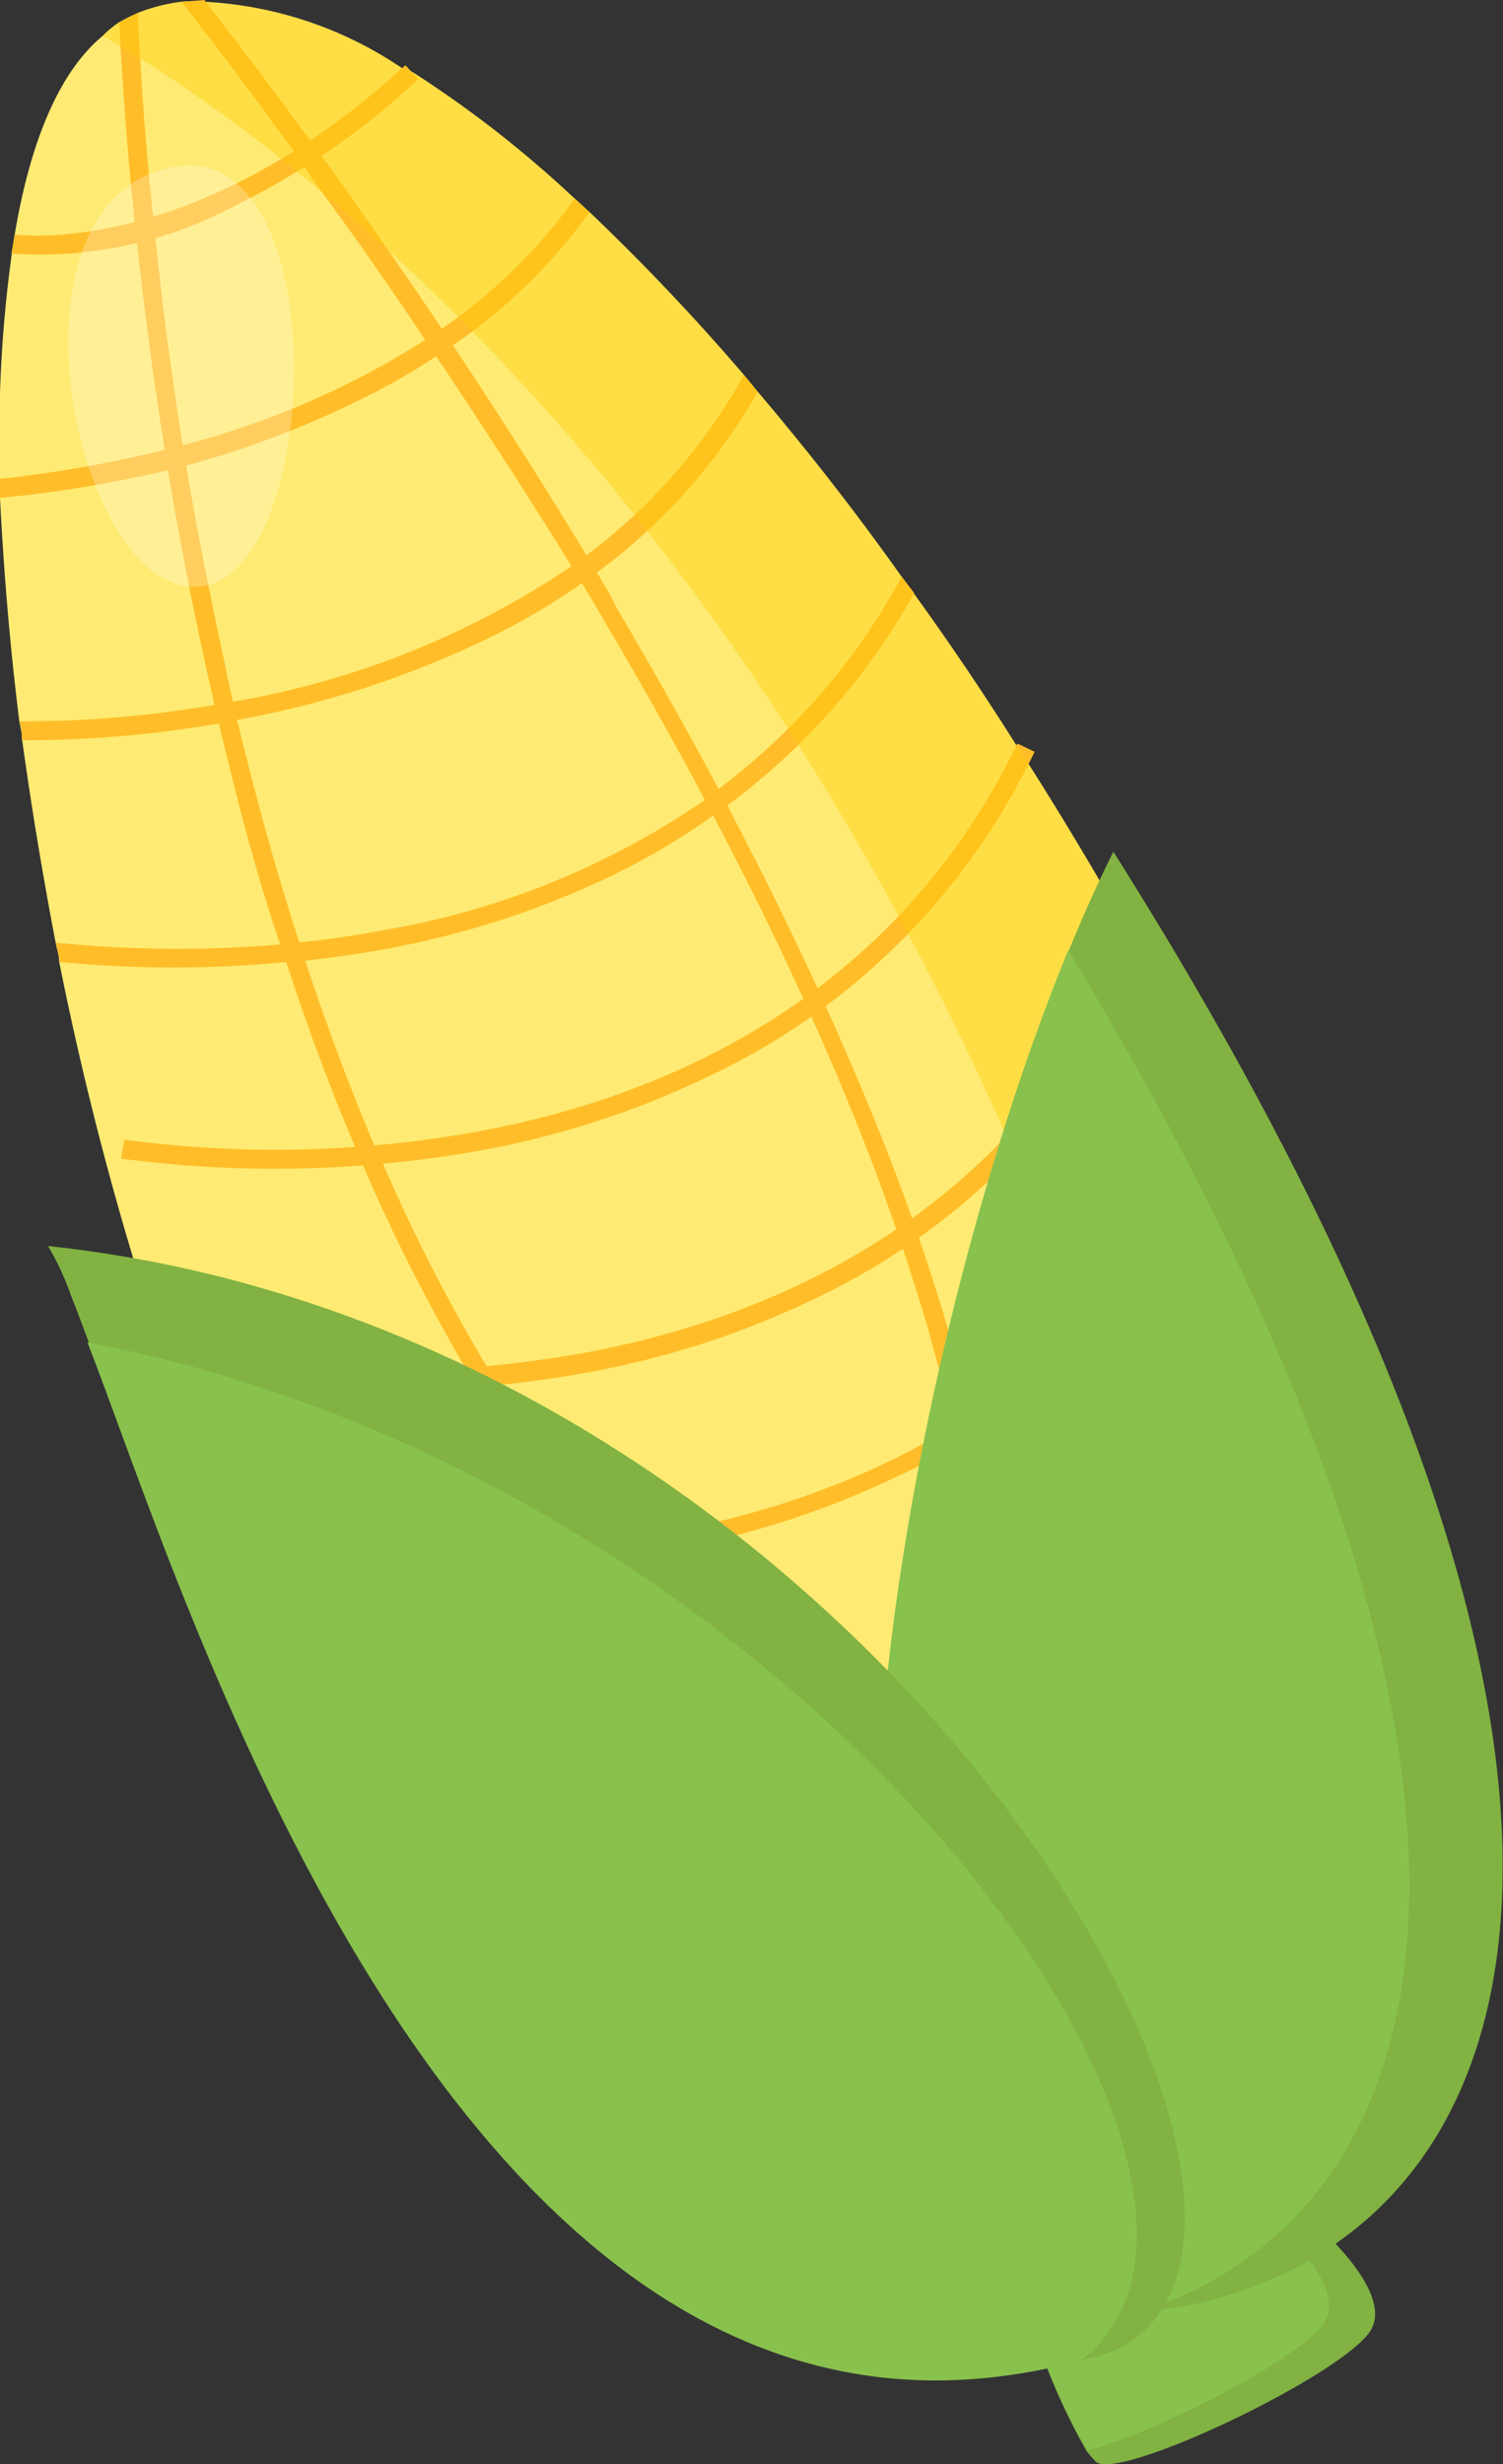 <svg xmlns="http://www.w3.org/2000/svg" viewBox="0 0 41.97 68.8"><rect x="0" y="0" width="41.97" height="68.8" fill="#333333" stroke="none"/><defs><style>.cls-1{isolation:isolate;}.cls-2{fill:#ffeb73;}.cls-3{fill:#ffbe29;}.cls-4{fill:#81b242;}.cls-5{fill:#89c14d;}.cls-6{fill:#ffcd0b;opacity:0.43;}.cls-7{fill:#fff;opacity:0.25;mix-blend-mode:screen;}</style></defs><g class="cls-1"><g id="Camada_2" data-name="Camada 2"><g id="_ÎÓÈ_1" data-name="—ÎÓÈ_1"><path class="cls-2" d="M34.53,31.77C41.82,47,42,57.39,36.31,62.53a12.19,12.19,0,0,1-2.89,1.91c-8.54,4.1-16.81,0-25.17-17.4a89.53,89.53,0,0,1-6.6-20.2c0-.18-.07-.36-.1-.54Q1,23.42.62,20.67c0-.18-.05-.36-.08-.53C.27,18,.1,15.86,0,13.9c0-.17,0-.35,0-.53A37.27,37.27,0,0,1,.33,7.08.19.19,0,0,1,.34,7l.07-.45C.85,3.93,1.66,2,2.87,1A2.79,2.79,0,0,1,3.33.62L3.59.48,3.85.36A5,5,0,0,1,5.06.05a4.46,4.46,0,0,1,.63,0h0a10.8,10.8,0,0,1,5.56,1.87L11.5,2h0a31.13,31.13,0,0,1,4.55,3.55l.4.36A62.22,62.22,0,0,1,20.8,10.5l.36.44c1.36,1.6,2.71,3.32,4,5.14l.35.48q1.45,2,2.84,4.2h0c.11.17.22.35.34.52A103.62,103.62,0,0,1,34.53,31.77Z"/><path class="cls-3" d="M6.59,5.73A11.54,11.54,0,0,1,.32,7.08l.09-.53c.05,0,5,.7,10.91-4.73l.36.39A21.11,21.11,0,0,1,6.59,5.73Z"/><path class="cls-3" d="M16.46,5.93A15.54,15.54,0,0,1,12.71,9.6l-.44.29a18.44,18.44,0,0,1-2.4,1.36A26.45,26.45,0,0,1,5.2,13l-.52.13A33.83,33.83,0,0,1,0,13.9c0-.17,0-.35,0-.53a34,34,0,0,0,4.59-.81l.51-.13a23.62,23.62,0,0,0,6.87-3l.44-.3a14.94,14.94,0,0,0,3.64-3.59Z"/><path class="cls-3" d="M21.16,10.94a16.24,16.24,0,0,1-4.43,5l-.43.31a19.25,19.25,0,0,1-3,1.73A27,27,0,0,1,6.63,20.1l-.52.1a31.82,31.82,0,0,1-5.5.47c0-.18,0-.36-.07-.53A31.64,31.64,0,0,0,6,19.68l.52-.09A24.08,24.08,0,0,0,16,15.78l.42-.31a15.85,15.85,0,0,0,4.35-5Z"/><path class="cls-3" d="M25.53,16.56a18.67,18.67,0,0,1-5.18,5.9l-.43.31A19.72,19.72,0,0,1,17,24.49a24.88,24.88,0,0,1-6.19,2c-.77.14-1.53.25-2.26.33L8,26.86a32.9,32.9,0,0,1-6.34,0c0-.18-.07-.36-.1-.54a33.79,33.79,0,0,0,6.27.05l.54-.06c.76-.07,1.55-.19,2.35-.34a22.46,22.46,0,0,0,9-3.66L20.1,22a18.19,18.19,0,0,0,5.08-5.9Z"/><path class="cls-3" d="M19.67,30.11a24.82,24.82,0,0,1-6.18,2,32.69,32.69,0,0,1-10.11.24l.09-.53a31.6,31.6,0,0,0,9.94-.24c4.89-.91,11.46-3.53,15-10.82l.48.23A19.1,19.1,0,0,1,19.67,30.11Z"/><path class="cls-3" d="M22.65,36.31a24.77,24.77,0,0,1-6.18,2,32.31,32.31,0,0,1-10.11.24L6.45,38a31.93,31.93,0,0,0,9.94-.24c4.89-.92,11.46-3.54,15-10.82l.48.23A19.18,19.18,0,0,1,22.65,36.31Z"/><path class="cls-3" d="M25,41.25a24.77,24.77,0,0,1-6.18,2,32.33,32.33,0,0,1-10.11.24L8.82,43a31.59,31.59,0,0,0,9.94-.24c4.89-.92,11.46-3.54,15-10.82l.48.23A19.14,19.14,0,0,1,25,41.25Z"/><path class="cls-3" d="M3.33.62c.06,1.15.17,3.09.43,5.58,0,.18,0,.36.06.56.19,1.72.44,3.69.78,5.8,0,.17.05.35.08.52.35,2.09.78,4.31,1.31,6.6l.12.52c.48,2,1,4.08,1.71,6.15.06.17.11.34.17.51.57,1.73,1.2,3.46,1.92,5.15.07.17.14.35.22.52A51.92,51.92,0,0,0,13,38.2c.1.17.2.34.31.51.59,1,1.22,1.92,1.89,2.83l.43-.31c-.61-.83-1.19-1.69-1.73-2.57-.11-.17-.21-.34-.31-.51a48.75,48.75,0,0,1-2.9-5.67L10.46,32c-.72-1.7-1.36-3.43-1.93-5.16-.06-.17-.12-.34-.17-.52-.67-2.07-1.24-4.15-1.73-6.19l-.12-.51C6,17.28,5.54,15.05,5.2,13l-.09-.52c-.34-2.13-.59-4.09-.77-5.82,0-.19,0-.37-.06-.56C4,3.45,3.9,1.45,3.85.36Z"/><path class="cls-3" d="M5.06.05c.39.48,1.62,2.07,3.33,4.43L8.72,5C9.78,6.42,11,8.16,12.29,10.12c.11.15.21.3.31.46,1.28,1.93,2.62,4,4,6.28.09.16.19.32.28.49,1.22,2.06,2.43,4.23,3.57,6.45l.26.51c.92,1.81,1.78,3.65,2.57,5.5.08.18.15.35.22.53a62.43,62.43,0,0,1,2.33,6.48c.06.18.11.37.16.57.32,1.11.58,2.21.8,3.3l.52-.09c-.23-1.16-.51-2.34-.85-3.53-.06-.19-.11-.38-.17-.57A62.64,62.64,0,0,0,23.89,30c-.07-.18-.15-.36-.23-.54C22.88,27.64,22,25.8,21.09,24c-.09-.17-.18-.34-.26-.51-1.14-2.22-2.35-4.38-3.57-6.45L17,16.54c-1.33-2.23-2.66-4.34-3.93-6.26l-.31-.47c-1.29-1.94-2.51-3.68-3.56-5.16l-.34-.46C7.38,2.17,6.26.71,5.71,0Z"/><path class="cls-4" d="M38.28,65.06c-.74,1.23-7,4.22-7.67,3.68a2.29,2.29,0,0,1-.27-.31,17.44,17.44,0,0,1-1.45-3.29l7.3-3.51S39,63.82,38.28,65.06Z"/><path class="cls-5" d="M37,64.81c-.58,1-4.65,3.08-6.64,3.62a17.44,17.44,0,0,1-1.45-3.29L35.54,62C36.32,62.68,37.48,64,37,64.81Z"/><path class="cls-6" d="M34.53,31.77C41.82,47,42,57.39,36.31,62.53c0-.3-.08-.59-.12-.9C30.7,20,8.86,4.47,2.87,1A2.79,2.79,0,0,1,3.33.62L3.59.48,3.85.36A5,5,0,0,1,5.06.05a4.46,4.46,0,0,1,.63,0h0a10.8,10.8,0,0,1,5.56,1.87L11.5,2h0a31.13,31.13,0,0,1,4.55,3.55l.4.36A62.22,62.22,0,0,1,20.8,10.5l.36.44c1.36,1.6,2.71,3.32,4,5.14l.35.48q1.45,2,2.84,4.2h0c.11.17.22.35.34.52A103.62,103.62,0,0,1,34.53,31.77Z"/><path class="cls-4" d="M34,64.17a10.48,10.48,0,0,1-2.07.36c-11.76.74-7.33-25.24-2.08-38,.41-1,.83-1.93,1.24-2.75C47,49,43.19,61.61,34,64.17Z"/><path class="cls-5" d="M31.91,64.53c-11.76.74-7.33-25.24-2.08-38C43.89,49.79,40.45,61.72,31.91,64.53Z"/><path class="cls-4" d="M31.27,65.56a4.81,4.81,0,0,1-1,.32c-17.3,4.83-25.63-23-28.3-29.74a7.4,7.4,0,0,0-.63-1.35C24.08,37.21,38.31,61.83,31.27,65.56Z"/><path class="cls-5" d="M30.23,65.88C12.93,70.71,5.11,44.25,2.44,37.48,22.37,41.27,36.53,60.85,30.23,65.88Z"/><path class="cls-7" d="M5.83,16.33C9,15.51,9.31,3.89,4.86,4.66-.35,5.57,2.21,17.26,5.83,16.33Z"/></g></g></g></svg>